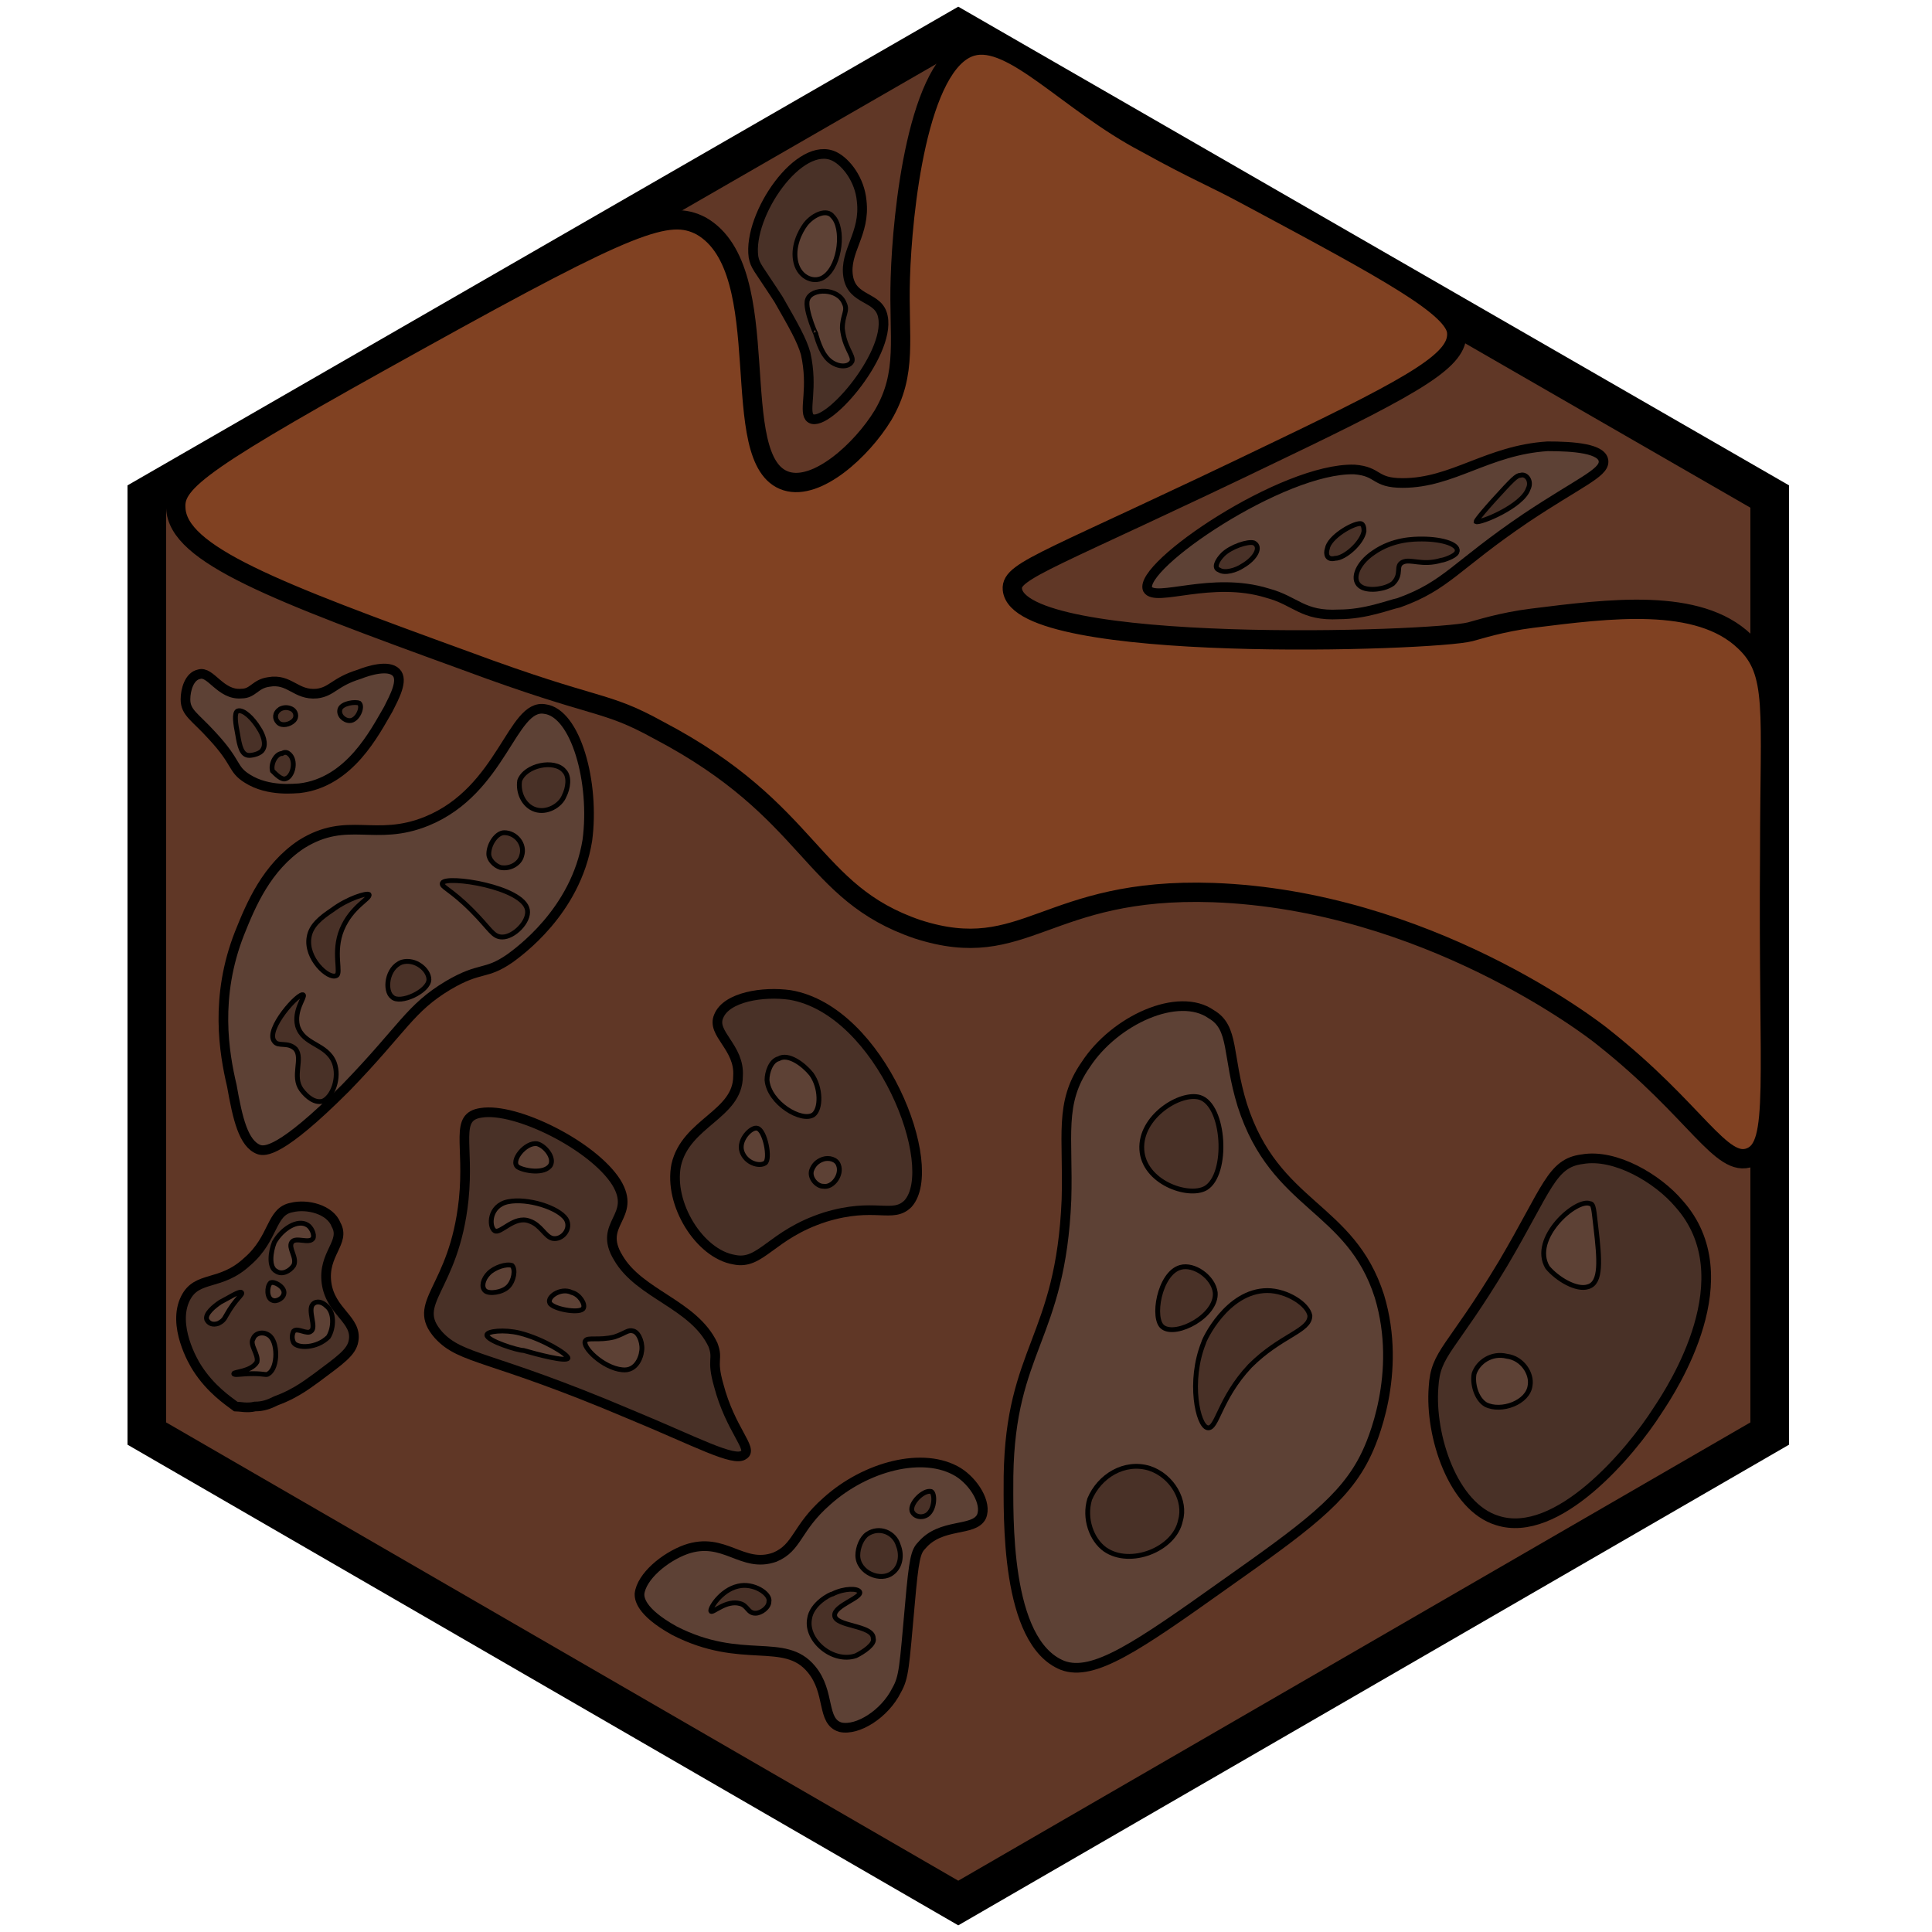 <?xml version="1.0" encoding="utf-8"?>
<!-- Generator: Adobe Illustrator 26.0.3, SVG Export Plug-In . SVG Version: 6.00 Build 0)  -->
<svg version="1.1" id="Ebene_2_00000126308112139821010380000011903406711838980787_"
	 xmlns="http://www.w3.org/2000/svg" xmlns:xlink="http://www.w3.org/1999/xlink" x="0px" y="0px" viewBox="0 0 100 100"
	 style="enable-background:new 0 0 100 100;" xml:space="preserve">
<style type="text/css">
	.st0{fill:#603726;stroke:#000000;stroke-width:2;stroke-miterlimit:10;}
	.st1{fill:#804122;stroke:#000000;stroke-miterlimit:10;}
	.st2{fill:#493127;stroke:#000000;stroke-width:0.5;stroke-miterlimit:10;}
	.st3{fill:#5D4135;stroke:#000000;stroke-width:0.25;stroke-miterlimit:10;}
	.st4{fill:#5D4135;stroke:#000000;stroke-width:0.5;stroke-miterlimit:10;}
	.st5{fill:#493127;stroke:#000000;stroke-width:0.25;stroke-miterlimit:10;}
	.st6{fill:none;stroke:#000000;stroke-width:0.25;stroke-miterlimit:10;}
</style>
<polygon class="st0" points="91.6,25.7 49.6,1.5 7.6,25.7 7.6,74.2 49.6,98.5 91.6,74.2 "/>
<path class="st1" d="M59.3,7.4c-4-2.1-6.9-5.6-9-5c-2.8,0.8-3.6,8.6-3.7,12c-0.1,3.1,0.4,4.9-0.9,7.1c-1.1,1.8-3.4,3.9-5,3.4
	c-3.2-1-0.4-10.9-4.4-13.2c-1.7-0.9-3.6-0.2-14.6,5.9C10.5,23.8,9,24.9,9.1,26.3c0.1,2.4,5.1,4.3,15,7.9c7,2.6,7.1,2,10,3.6
	c8,4.2,7.8,8.4,13.4,10.3c5.6,1.8,6.6-2.2,15.3-1.9c11,0.4,19.6,7,20.2,7.5c4.8,3.8,6.1,6.8,7.6,6.2c1.5-0.6,0.9-3.8,1-15.8
	c0-7.4,0.4-9.3-1.3-10.9c-2.4-2.3-7-1.7-11-1.2c-1.6,0.2-2.8,0.6-3.2,0.7c-1.9,0.5-23.4,1.2-23.7-2.2c-0.1-1,2-1.5,13.8-7.2
	c7.3-3.5,9.3-4.7,9.2-6.1c-0.1-1.3-3.6-3.2-10.5-6.9C62.5,9,62.2,9,59.3,7.4z"/>
<g>
	<path class="st2" d="M12.2,72.8c0.2,0,0.6,0.1,1,0c0.4,0,0.7-0.1,1.1-0.3c1.1-0.4,1.8-1,2.1-1.2c1.2-0.9,1.8-1.3,1.9-1.9
		c0.2-1.1-1.2-1.5-1.4-3c-0.2-1.5,1-2.1,0.5-3c-0.3-0.8-1.5-1.1-2.3-0.9c-1.1,0.2-0.9,1.6-2.3,2.8c-1.4,1.3-2.6,0.7-3.2,1.9
		c-0.7,1.4,0.4,3.3,0.6,3.6C10.9,71.9,11.8,72.5,12.2,72.8z"/>
	<path class="st3" d="M12.1,71.1c0,0.1,0.4,0,1,0c0.6,0,0.7,0.1,0.8,0c0.5-0.3,0.5-1.7,0-2c-0.3-0.2-0.7-0.1-0.8,0.2
		c-0.2,0.3,0.3,0.8,0.2,1.2C13,71,12.1,71,12.1,71.1z"/>
	<path class="st3" d="M10.7,68.3c0.1,0.2,0.3,0.3,0.6,0.2c0.2-0.1,0.3-0.2,0.4-0.4c0.5-0.9,0.9-1.1,0.8-1.2
		c-0.1-0.1-0.7,0.3-1.1,0.5C11.1,67.6,10.6,68,10.7,68.3z"/>
	<path class="st3" d="M15.2,69.5c-0.1-0.2-0.1-0.4,0-0.6c0.2-0.2,0.7,0.2,0.9,0c0.3-0.2-0.2-1.1,0.1-1.4c0.2-0.2,0.5-0.1,0.7,0.1
		c0.4,0.3,0.4,1.1,0.1,1.6C16.4,69.8,15.4,69.8,15.2,69.5z"/>
	<path class="st3" d="M14.1,67.3c0.2,0.1,0.6-0.1,0.6-0.4c0-0.3-0.5-0.6-0.7-0.5C13.8,66.6,13.8,67.2,14.1,67.3z"/>
	<path class="st3" d="M14.3,65.8c0.3,0.2,0.7,0,0.9-0.3c0.2-0.4-0.3-0.9-0.1-1.2c0.2-0.3,0.9,0.1,1.1-0.2c0.1-0.2-0.1-0.6-0.3-0.7
		c-0.5-0.3-1.3,0.2-1.7,0.9C14,64.8,13.9,65.6,14.3,65.8z"/>
</g>
<g>
	<path class="st4" d="M35.5,80.2c-1.1,0.4-2.3,1.4-2.4,2.3c0,0.2,0,0.9,1.8,1.9c3.5,1.8,5.7,0.3,7.1,2c1,1.2,0.5,2.7,1.5,3
		c0.9,0.2,2.3-0.7,2.9-1.9c0.4-0.7,0.4-1.2,0.7-4.5c0.2-2.3,0.3-2.7,0.6-3c1-1.2,2.7-0.7,3.1-1.5c0.3-0.7-0.4-1.8-1.2-2.3
		c-1.8-1.1-4.8-0.3-6.8,1.5c-1.6,1.4-1.5,2.4-2.7,2.9C38.4,81.2,37.5,79.5,35.5,80.2z"/>
	<path class="st5" d="M39.1,83.5c0.3,0,0.7-0.3,0.7-0.6c0.1-0.4-0.8-1-1.6-0.8c-0.9,0.2-1.5,1.2-1.4,1.3c0.1,0.1,0.8-0.6,1.5-0.4
		C38.7,83.1,38.7,83.5,39.1,83.5z"/>
	<path class="st5" d="M43.1,82.5c-0.1,0-1.1,0.5-1.2,1.3c-0.2,1.1,1.2,2.3,2.4,1.9c0.4-0.2,1-0.6,0.9-0.9c0-0.7-2-0.6-2-1.2
		c0-0.5,1.4-0.9,1.3-1.2C44.4,82.2,43.7,82.2,43.1,82.5z"/>
	<path class="st5" d="M44.4,80.5c0,0.9,1.2,1.4,1.8,0.9c0.4-0.3,0.5-0.9,0.3-1.4c-0.2-0.7-1-1-1.6-0.6
		C44.6,79.6,44.4,80.1,44.4,80.5z"/>
	<path class="st5" d="M47.2,78.2c0.1,0.3,0.5,0.4,0.8,0.2c0.4-0.3,0.4-1.1,0.2-1.2C47.8,77.1,47.1,77.8,47.2,78.2z"/>
</g>
<g>
	<path class="st4" d="M69.3,31.8c1.4,0,2.6-0.5,3.1-0.6c2.5-0.9,2.9-1.9,6.6-4.4c2.7-1.8,4-2.3,4-2.9c0-0.7-1.6-0.8-2.9-0.8
		c-3.1,0.2-4.9,1.9-7.5,1.9c-1.5,0-1.2-0.6-2.5-0.7c-3.7-0.1-11.2,5-10.7,6.2c0.4,0.7,3.3-0.7,6.2,0.2
		C67.1,31.1,67.4,31.9,69.3,31.8z"/>
	<path class="st5" d="M72.6,29.1c0.4-0.2,1,0.2,2-0.1c0.1,0,0.7-0.2,0.8-0.4c0.2-0.4-0.7-0.7-1.8-0.7c-0.4,0-1.5,0-2.5,0.7
		c-0.9,0.6-1.2,1.5-0.6,1.8c0.4,0.2,1.2,0.1,1.6-0.2C72.6,29.7,72.2,29.3,72.6,29.1z"/>
	<path class="st5" d="M68.7,28.4c0.1-0.6,1.3-1.3,1.7-1.3c0.2,0,0.2,0.3,0.2,0.4c-0.1,0.6-1,1.4-1.5,1.4
		C68.7,29,68.6,28.7,68.7,28.4z"/>
	<path class="st5" d="M64.3,29.3c0.7-0.4,1-1,0.6-1.2c-0.3-0.1-1.2,0.2-1.6,0.6c-0.3,0.3-0.5,0.7-0.2,0.8
		C63.4,29.7,64,29.5,64.3,29.3z"/>
	<path class="st5" d="M76.4,27c0.2,0.1,2.4-0.8,2.7-1.7c0.2-0.4-0.1-0.8-0.4-0.7c-0.2,0-0.4,0.2-1.4,1.3C76.4,26.9,76.4,27,76.4,27z
		"/>
</g>
<path class="st6" d="M45.2,76.7"/>
<g>
	<path class="st4" d="M28.2,36.7c-1.7-0.3-2.2,4.2-6.1,5.8c-2.7,1.1-4.1-0.3-6.5,1.2c-1.8,1.2-2.6,3.1-3.2,4.6
		c-1.3,3.3-0.8,6.2-0.4,7.9c0.3,1.7,0.6,3,1.4,3.3c0.3,0.1,1.1,0.2,4.5-3.2c3-3.1,3.3-4.1,5.3-5.3c1.7-1,1.9-0.5,3.2-1.4
		c0.4-0.3,3.4-2.4,4-6.1C30.8,40.5,29.8,36.9,28.2,36.7z"/>
	<path class="st5" d="M17.2,47.1c-0.6,0.4-1.1,0.8-1.2,1.4c-0.2,1.1,1,2.2,1.4,2c0.3-0.1-0.2-1.2,0.3-2.4c0.5-1.2,1.5-1.6,1.4-1.8
		C19,46.2,18,46.5,17.2,47.1z"/>
	<path class="st5" d="M22.9,45.7c-0.1,0.2,0.4,0.3,1.5,1.4c1,1,1.1,1.4,1.6,1.4c0.6,0,1.4-0.8,1.3-1.4
		C27.1,45.9,23.1,45.3,22.9,45.7z"/>
	<path class="st5" d="M25.3,44.2c0,0.3,0.3,0.6,0.6,0.7c0.5,0.1,1-0.2,1.1-0.6c0.2-0.6-0.3-1.2-0.9-1.2
		C25.7,43.1,25.3,43.7,25.3,44.2z"/>
	<path class="st5" d="M27.7,41.9c0.6,0.2,1.3-0.2,1.5-0.7c0.2-0.4,0.3-1,0-1.3c-0.5-0.6-2-0.3-2.3,0.5C26.8,41,27.1,41.7,27.7,41.9z
		"/>
	<path class="st5" d="M20.8,49.8c-0.8,0.3-0.9,1.5-0.5,1.8c0.4,0.4,1.9-0.3,1.9-0.9C22.2,50.2,21.5,49.6,20.8,49.8z"/>
	<path class="st5" d="M15.7,51.5c0.1,0.1-0.5,0.8-0.3,1.6c0.3,1,1.5,0.9,1.9,1.9c0.3,0.8-0.1,1.8-0.6,2c-0.4,0.1-0.8-0.2-1.1-0.6
		c-0.5-0.7,0.1-1.6-0.3-2.1c-0.4-0.4-0.9-0.1-1.1-0.4C13.7,53.3,15.5,51.3,15.7,51.5z"/>
</g>
<g>
	<path class="st2" d="M77.5,78.7c3.1,1,6.9-3.5,8.3-5.7c0.8-1.2,4.5-6.9,1.1-10.7c-1.1-1.3-3.3-2.6-5-2.3c-1.6,0.2-1.8,1.5-4.1,5.4
		c-2.7,4.5-3.5,4.6-3.6,6.4C74,74.3,75.2,78,77.5,78.7z"/>
	<path class="st3" d="M76.9,72.7c0.8,0.4,2.2-0.1,2.3-1c0.1-0.6-0.4-1.4-1.2-1.5c-0.8-0.2-1.5,0.3-1.7,0.9
		C76.2,71.6,76.4,72.4,76.9,72.7z"/>
	<path class="st3" d="M82.2,66.6c0.7-0.2,0.6-1.4,0.4-3.1c-0.1-0.8-0.1-1.2-0.3-1.2c-0.7-0.3-3.1,1.8-2.2,3.3
		C80.6,66.2,81.6,66.8,82.2,66.6z"/>
</g>
<g>
	<path class="st2" d="M44.6,10.4c-0.1-1.1-0.8-2-1.4-2.3c-1.8-0.9-4.5,3-4.2,5.2c0.1,0.5,0.2,0.5,1.3,2.2c0.8,1.4,1.2,2.1,1.4,2.8
		c0.4,1.8-0.1,2.9,0.2,3.3c0.7,0.8,4.2-3.2,3.8-5.2c-0.2-1.1-1.6-0.8-1.8-2.1C43.7,13,44.8,12.1,44.6,10.4z"/>
	<path class="st3" d="M43.1,11.2c-0.3-0.4-1-0.1-1.4,0.4c-0.3,0.4-0.7,1.2-0.5,2c0.2,0.8,1,1.1,1.5,0.7
		C43.5,13.7,43.7,11.8,43.1,11.2z"/>
	<path class="st3" d="M43.7,15.7c-0.3-0.8-1.7-0.8-1.9-0.2c-0.2,0.5,0.6,2.2,0.4,1.7l0,0c0,0,0.2,0.8,0.5,1.2
		c0.4,0.6,1.2,0.7,1.4,0.3c0.1-0.3-0.4-0.7-0.5-1.7C43.6,16.3,43.9,16.1,43.7,15.7z"/>
</g>
<g>
	<path class="st4" d="M56.2,55.1c-1.4,2-0.9,3.7-1,7c-0.3,7.2-2.9,7.7-3,14.3c0,2-0.2,8.6,2.8,9.8c1.6,0.6,3.9-1,8.4-4.2
		c4.1-2.9,6.2-4.4,7.3-6.7c0.3-0.6,1.9-4.2,0.7-8.2c-1.5-4.7-5.4-4.6-7.1-9.9c-0.8-2.6-0.4-4-1.6-4.7C61,51.3,57.7,52.8,56.2,55.1z"
		/>
	<path class="st5" d="M62.1,56.8c-1-0.3-3.1,1-3,2.7c0.1,1.7,2.4,2.5,3.3,2C63.6,60.8,63.4,57.2,62.1,56.8z"/>
	<path class="st5" d="M62.9,66.9c-0.1-0.8-1.1-1.5-1.8-1.3c-1.1,0.3-1.5,2.7-0.9,3.1C60.9,69.2,63,68.1,62.9,66.9z"/>
	<path class="st5" d="M65.6,66.8c-2.1,0-3.3,2.6-3.3,2.7c-0.8,2-0.3,4.3,0.2,4.4c0.5,0.1,0.6-1.5,2.2-3.2c1.6-1.6,3.1-1.8,3.1-2.6
		C67.7,67.5,66.6,66.8,65.6,66.8z"/>
	<path class="st5" d="M59.5,76c-1.3-0.4-2.6,0.4-3.1,1.6c-0.3,1,0.1,2.1,0.8,2.6c1.3,0.9,3.6,0,3.9-1.5C61.4,77.7,60.7,76.4,59.5,76
		z"/>
</g>
<g>
	<path class="st4" d="M9.6,36.2c0,0.7,0.5,0.9,1.4,1.9c1.3,1.4,1,1.7,1.8,2.2c1.1,0.7,2.5,0.5,2.7,0.5c2.6-0.3,3.9-2.9,4.6-4.1
		c0.3-0.6,0.8-1.5,0.4-1.9c-0.4-0.4-1.4-0.1-1.9,0.1c-1.3,0.4-1.4,0.9-2.2,1c-1.1,0.1-1.4-0.8-2.5-0.6c-0.7,0.1-0.8,0.6-1.4,0.6
		c-1.1,0.1-1.6-1.2-2.2-1C9.8,35,9.6,35.7,9.6,36.2z"/>
	<path class="st5" d="M12.3,36.8c-0.2,0.1-0.1,0.7,0,1.2c0.1,0.6,0.2,1.1,0.6,1.1c0.2,0,0.6-0.1,0.7-0.3c0.2-0.3,0-0.8-0.2-1.1
		C13.1,37.2,12.6,36.7,12.3,36.8z"/>
	<path class="st5" d="M15.2,37.3c-0.2,0.2-0.6,0.3-0.8,0.1c-0.2-0.2-0.2-0.5,0.1-0.7c0.2-0.1,0.4-0.1,0.6,0
		C15.3,36.8,15.4,37.1,15.2,37.3z"/>
	<path class="st5" d="M17.6,36.7c-0.1,0.3,0.2,0.6,0.5,0.6c0.4,0,0.7-0.7,0.5-0.9C18.4,36.3,17.7,36.4,17.6,36.7z"/>
	<path class="st5" d="M15.1,39.2c0.2,0.4,0,1-0.3,1.1c-0.2,0.1-0.5-0.2-0.7-0.4c-0.1-0.4,0.2-0.9,0.5-0.9
		C14.9,38.8,15.1,39.2,15.1,39.2z"/>
</g>
<g>
	<path class="st2" d="M22.7,69.1c1.2,1.3,2.6,1,9.9,4.1c3.4,1.4,5.4,2.5,5.9,2.1c0.5-0.3-0.7-1.3-1.3-3.6c-0.4-1.4,0-1.3-0.3-2.1
		c-1-2.1-3.8-2.6-4.9-4.5c-1.1-1.8,1-2.1-0.1-3.9c-1.2-1.9-5.2-3.9-7-3.6c-1.4,0.2-0.6,1.6-0.9,4.5C23.5,66.8,21.2,67.4,22.7,69.1z"
		/>
	<path class="st3" d="M25.2,69.1c0-0.2,0.9-0.3,1.7-0.1c1.2,0.3,2.5,1.1,2.5,1.3c-0.1,0.2-1.6-0.2-2.3-0.4
		C26.8,69.9,25.2,69.4,25.2,69.1z"/>
	<path class="st3" d="M28.5,67.5c-0.3-0.3,0.5-0.9,1.1-0.6c0.4,0.1,0.7,0.6,0.6,0.8C30.1,68,28.8,67.8,28.5,67.5z"/>
	<path class="st3" d="M30.3,69.4c0.1-0.2,0.7,0,1.5-0.2c0.6-0.2,0.7-0.4,1-0.3c0.3,0.1,0.5,0.7,0.4,1.1c0,0.1-0.2,1-1,0.9
		C31.2,70.8,30.1,69.7,30.3,69.4z"/>
	<path class="st3" d="M26.3,66.6c-0.3,0.3-1,0.4-1.2,0.2s-0.1-0.6,0.2-0.9c0.3-0.3,0.9-0.5,1.2-0.4C26.7,65.7,26.6,66.3,26.3,66.6z"
		/>
	<path class="st3" d="M25.6,63.7c0.3,0.2,1-0.8,1.8-0.5c0.6,0.2,0.8,0.8,1.2,0.9c0.5,0.1,1-0.5,0.7-1c-0.4-0.6-2-1.1-3-0.9
		C25.3,62.4,25.3,63.5,25.6,63.7z"/>
	<path class="st3" d="M26.8,60.4c0.3,0.2,1.4,0.4,1.7-0.1c0.2-0.4-0.3-1-0.7-1.1C27.2,59.1,26.4,60.1,26.8,60.4z"/>
</g>
<g>
	<path class="st2" d="M40.9,51.5c-1.4-0.2-3.3,0.1-3.7,1.1c-0.4,0.9,1.1,1.6,1,3.1c0,2-2.7,2.4-3.2,4.6c-0.4,2,1.2,4.6,3,4.9
		c1.4,0.3,1.9-1.3,4.7-2.2c2.6-0.8,3.5,0.1,4.3-0.7C48.7,60.4,45.6,52.3,40.9,51.5z"/>
	<path class="st3" d="M39.7,55.9c0.1,1.2,1.8,2.2,2.4,1.8c0.4-0.3,0.4-1.4-0.1-2.1c-0.4-0.5-1.2-1.1-1.7-0.8
		C39.9,54.9,39.7,55.5,39.7,55.9z"/>
	<path class="st3" d="M42,60.6c-0.1,0.4,0.3,0.8,0.6,0.8c0.5,0.1,1-0.6,0.8-1.1c-0.1-0.3-0.5-0.4-0.8-0.3
		C42.3,60.1,42.1,60.3,42,60.6z"/>
	<path class="st3" d="M39.2,58.4c-0.3-0.1-1,0.6-0.8,1.2c0.2,0.6,0.9,0.8,1.2,0.6C39.9,60,39.6,58.5,39.2,58.4z"/>
</g>
</svg>

